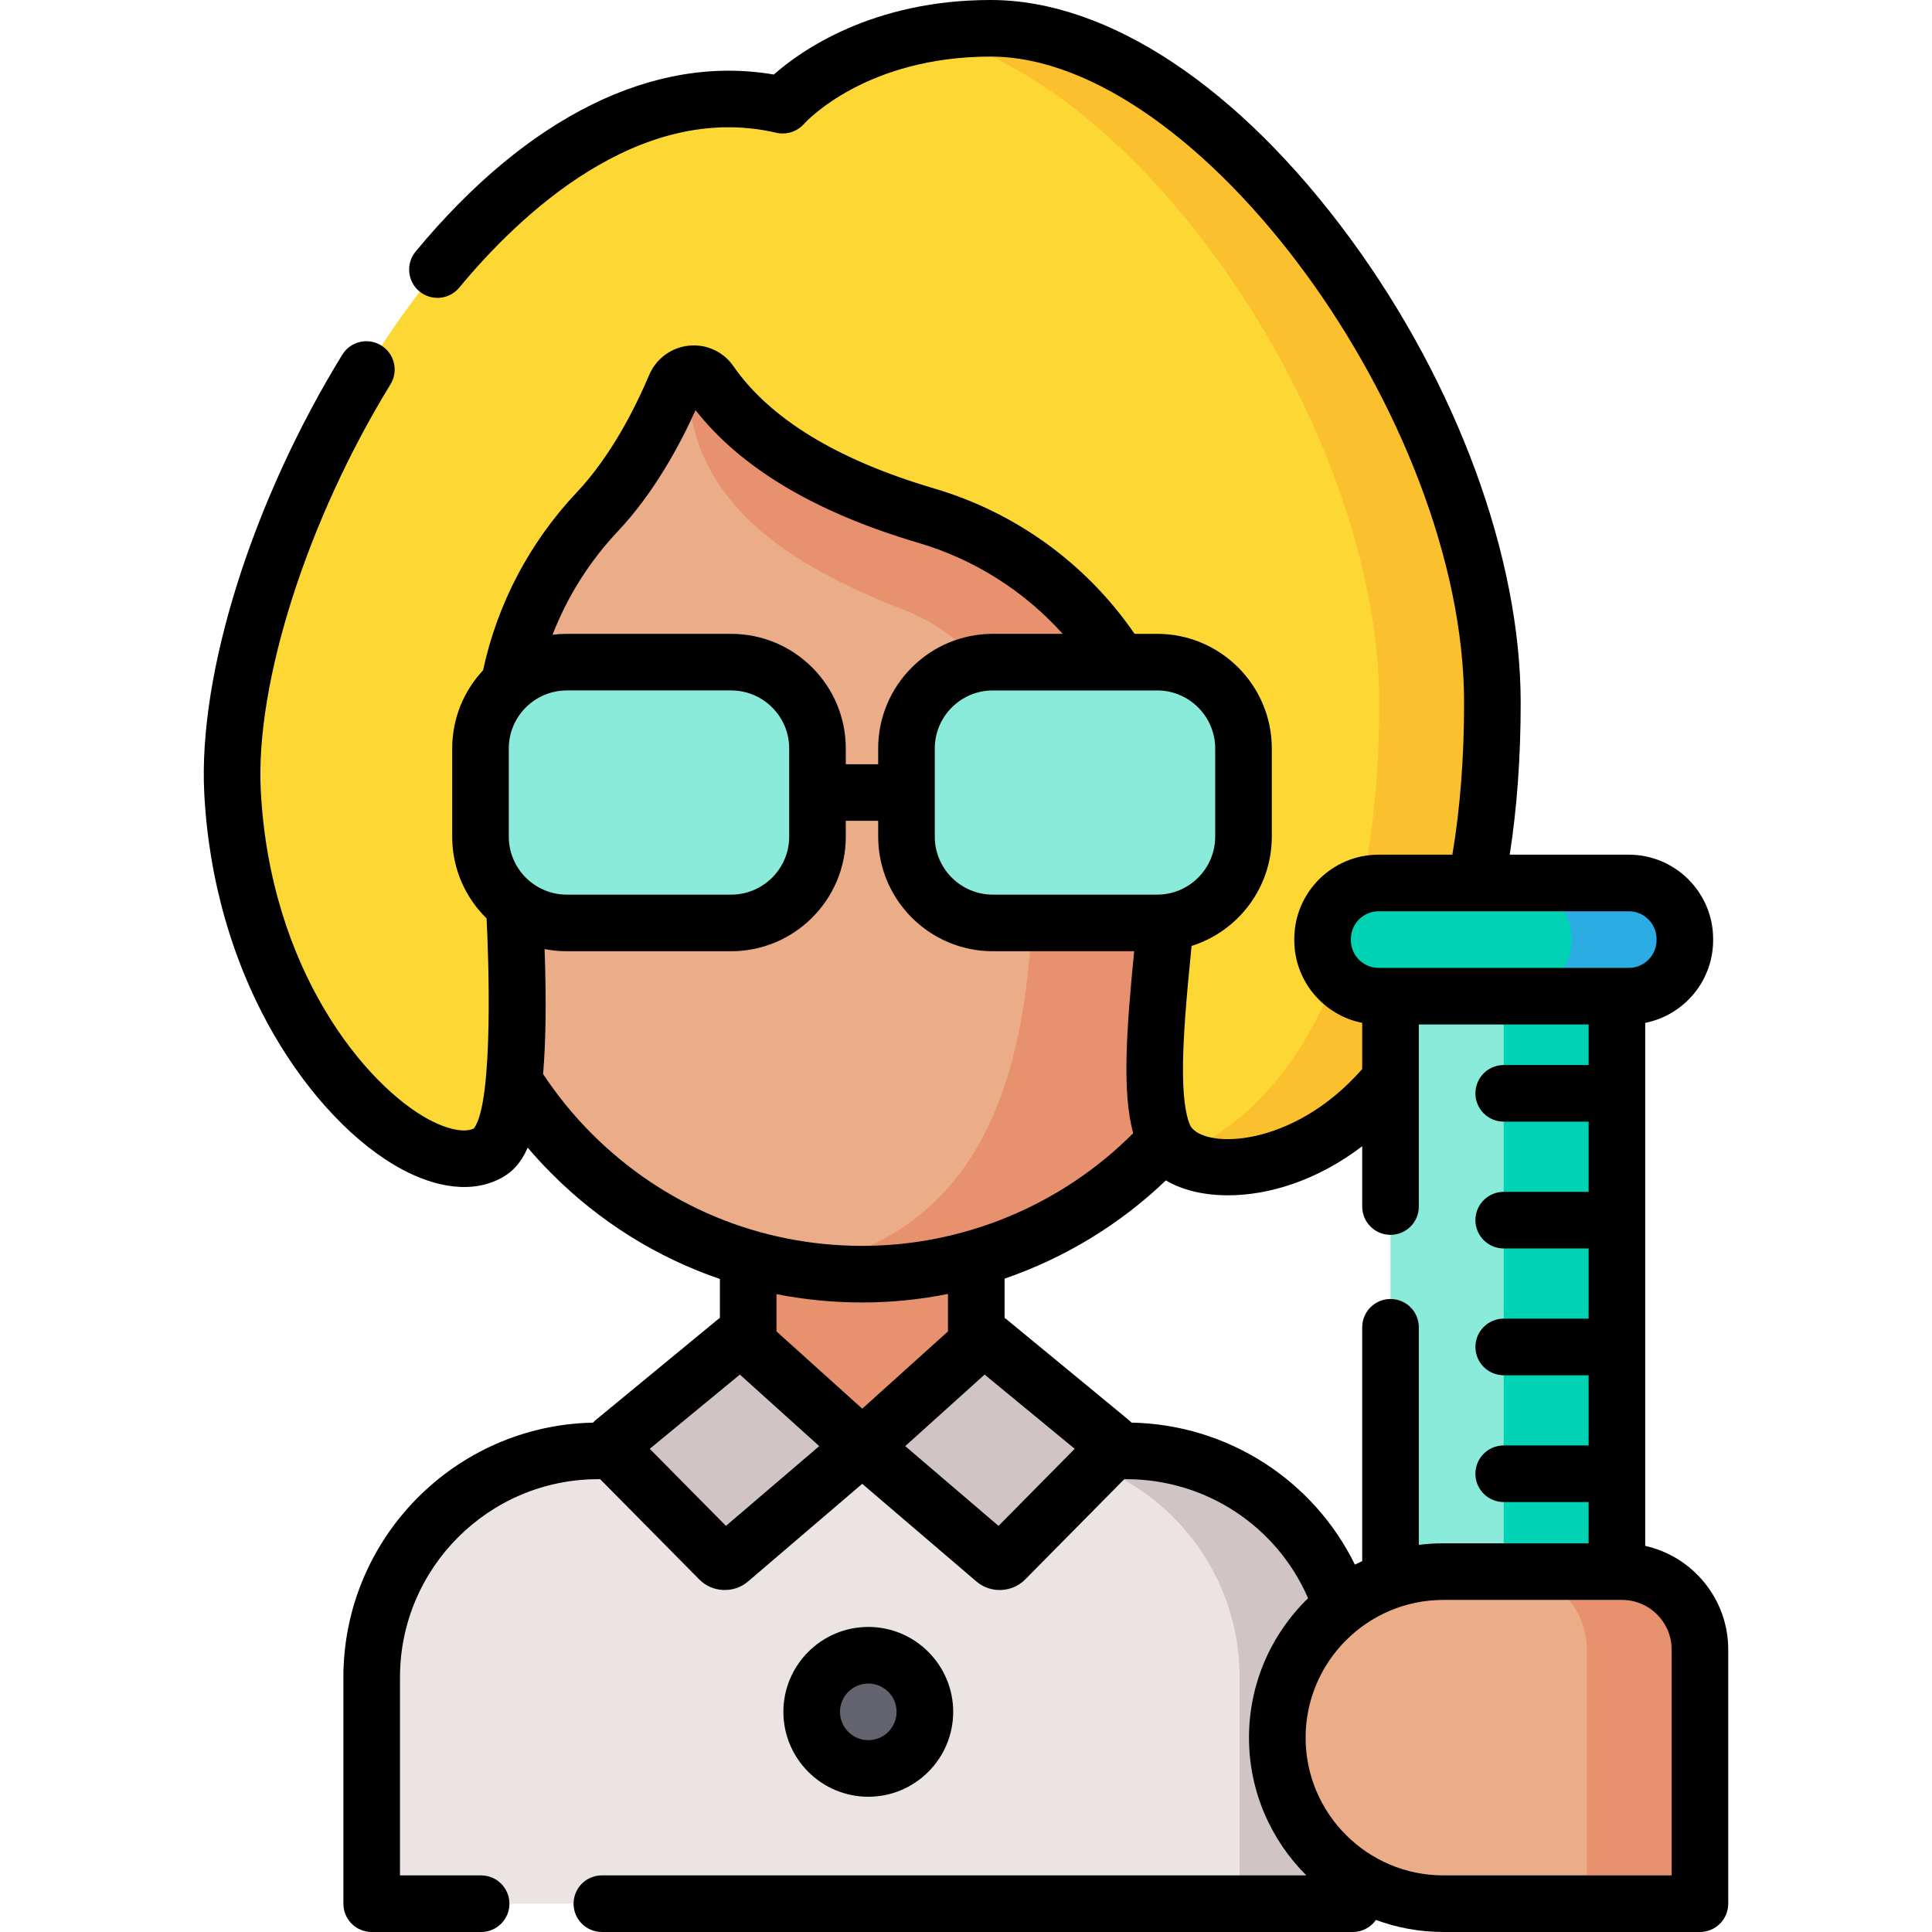 <svg height="512pt" viewBox="-54 0 512 512.004" width="512pt" xmlns="http://www.w3.org/2000/svg"><path d="m144.277 315.906h60.449v96.715h-60.449zm0 0" fill="#e8916f"/><path d="m304.5 504.5h-260v-60c0-33.137 26.863-60 60-60h140c33.137 0 60 26.863 60 60zm0 0" fill="#ebe4e2"/><g fill="#d1c4c4"><path d="m244.5 384.5h-30c33.137 0 60 26.863 60 60v60h30v-60c0-33.137-26.863-60-60-60zm0 0"/><path d="m174.469 383.387-30.898-27.848c-.734-.664-1.844-.688-2.609-.059l-32.188 26.512c-.906.75-.977 2.113-.148 2.949l28.02 28.352c.734.746 1.922.797 2.719.113zm0 0"/><path d="m174.531 383.387 30.898-27.848c.738-.664 1.848-.688 2.613-.059l32.184 26.512c.91.75.98 2.113.152 2.949l-28.02 28.352c-.738.746-1.926.797-2.723.113zm0 0"/></g><path d="m65.695 228.863v-81.078c0-56.711 45.973-102.684 102.684-102.684h12.246c56.711 0 102.68 45.973 102.68 102.684v81.078c0 60.09-48.711 108.801-108.801 108.801-60.094.004-108.809-48.711-108.809-108.801zm0 0" fill="#ebad88"/><path d="m180.625 45.105h-12.246c-4.066 0-35.75 46.246-39.691 46.707-4.07 35.004 18.141 54.84 56.34 69.594 21 8.113 34.809 28.363 34.809 50.875v16.582c0 53.91-12.012 98.656-63.469 107.289 5.898.992 11.953 1.516 18.133 1.516 60.094 0 108.805-48.715 108.805-108.805v-81.078c0-56.711-45.973-102.68-102.68-102.68zm0 0" fill="#e8916f"/><path d="m153.445 27.875s17.883-20.375 55.109-20.375c60.828 0 132.945 101.004 132.945 178.711 0 117.711-65.801 131.191-83.086 119.918-10.266-6.699-5.992-35.887-2.367-73.773 4.141-43.227-22.898-83.438-64.555-95.699-22.426-6.598-44.914-17.469-57.32-35.375-2.363-3.41-7.605-2.816-9.223 1.004-3.922 9.254-10.785 22.871-20.652 33.348-17.996 19.098-27.027 44.926-24.574 71.051 3.914 41.672 6.367 92.473-4.062 98.68-18.008 10.711-64.723-29.742-68.047-95.641-3.324-65.902 67.742-199.965 145.832-181.848zm0 0" fill="#fdd835"/><path d="m208.555 7.5c-6.164 0-11.789.566-16.902 1.5 57.609 12.742 119.848 105.02 119.848 177.211 0 77.863-28.789 110.113-53.285 119.766.066.047.129.105.199.152 17.281 11.273 83.086-2.207 83.086-119.918 0-77.707-72.117-178.711-132.945-178.711zm0 0" fill="#fbc02d"/><path d="m344.5 494c-16.566 0-30-13.43-30-30v-200h60v200c0 16.57-13.43 30-30 30zm0 0" fill="#8bebdb"/><path d="m344.5 264v200c0 11.102-6.035 20.789-15 25.977 4.414 2.555 9.535 4.023 15 4.023 16.57 0 30-13.43 30-30v-200zm0 0" fill="#00d3b4"/><path d="m377.652 264h-66.301c-8.203 0-14.852-6.648-14.852-14.852v-.301c0-8.199 6.648-14.848 14.852-14.848h66.301c8.199 0 14.852 6.648 14.852 14.848v.301c-.004 8.203-6.652 14.852-14.852 14.852zm0 0" fill="#00d3b4"/><path d="m377.652 234h-30c8.199 0 14.848 6.648 14.848 14.852v.301c0 8.199-6.648 14.848-14.848 14.848h30c8.199 0 14.848-6.648 14.848-14.848v-.301c0-8.203-6.648-14.852-14.848-14.852zm0 0" fill="#2bade3"/><path d="m396.5 504.5h-68c-24.301 0-44-19.699-44-44s19.699-44 44-44h47.363c11.398 0 20.637 9.242 20.637 20.641zm0 0" fill="#ebad88"/><path d="m375.863 416.5h-30c11.398 0 20.637 9.238 20.637 20.641v67.359h30v-67.359c0-11.402-9.238-20.641-20.637-20.641zm0 0" fill="#e8916f"/><path d="m191.105 453.66c0 8.285-6.715 15-15 15-8.281 0-15-6.715-15-15s6.719-15 15-15c8.285 0 15 6.715 15 15zm0 0" fill="#62636e"/><path d="m139.766 244.59h-43.555c-12.637 0-22.879-10.246-22.879-22.879v-23.355c0-12.633 10.242-22.879 22.879-22.879h43.555c12.637 0 22.879 10.246 22.879 22.879v23.355c0 12.633-10.242 22.879-22.879 22.879zm0 0" fill="#8bebdb"/><path d="m252.66 244.59h-43.551c-12.637 0-22.883-10.246-22.883-22.879v-23.355c0-12.633 10.246-22.879 22.883-22.879h43.551c12.637 0 22.883 10.246 22.883 22.879v23.355c-.004 12.633-10.246 22.879-22.883 22.879zm0 0" fill="#8bebdb"/><path d="m382 409.676c0-.102 0-146.629 0-138.602 10.25-2.027 18-11.09 18-21.922v-.301c0-12.324-10.023-22.352-22.348-22.352h-31.559c1.93-12.371 2.906-25.879 2.906-40.289 0-38.445-16.863-84.398-45.113-122.934-29.484-40.215-64.23-63.277-95.336-63.277-31.383 0-50.316 13.438-57.48 19.754-31.738-5.445-65.293 11.082-94.922 46.906-2.641 3.191-2.191 7.922.996 10.562 3.195 2.641 7.922 2.191 10.562-1 15.688-18.969 47.473-49.523 84.039-41.035 2.66.617 5.477-.297 7.301-2.324.656-.73 16.473-17.863 49.504-17.863 55.105 0 125.449 96.008 125.449 171.211 0 14.555-1.043 28.074-3.102 40.289h-19.547c-12.324 0-22.352 10.027-22.352 22.352v.301c0 10.832 7.754 19.895 18 21.922v12.242c-18.441 21.035-41.969 21.23-45.539 15.035-.828-1.773-1.848-5.547-1.953-13.418-.121-9.055.93-20.75 2.27-34.242 12.312-3.879 21.266-15.406 21.266-28.98v-23.352c0-16.754-13.629-30.383-30.379-30.383h-5.988c-12.742-18.539-31.438-32.141-53.066-38.512-25.66-7.555-43.586-18.477-53.27-32.453-2.637-3.812-7.164-5.887-11.777-5.406-4.66.477-8.688 3.445-10.516 7.75-3.77 8.902-10.156 21.527-19.203 31.133-12.484 13.246-21.039 29.508-24.832 47.156-5.07 5.43-8.176 12.715-8.176 20.715v23.352c0 8.48 3.492 16.16 9.113 21.68.453 8.828 2.023 48.617-3.363 55.66-2.414 1.203-6.938.316-11.926-2.355-16.586-8.883-42.137-39.477-44.559-87.352-1.434-28.48 12.383-71.676 34.383-107.488 2.168-3.531 1.062-8.148-2.465-10.316-3.531-2.172-8.148-1.066-10.316 2.465-23.82 38.781-38.18 84.352-36.578 116.098 1.16 23.027 7.535 45.172 18.43 64.035 9.328 16.156 21.73 29.199 34.023 35.781 8.453 4.527 18.645 6.812 26.918 1.891 2.312-1.375 4.523-3.52 6.355-7.664 2.043 2.406 4.184 4.727 6.418 6.961 12.75 12.75 27.938 22.176 44.512 27.84v10.301c-.199.141-.395.289-.586.449l-32.188 26.512c-.305.254-.594.523-.863.812-36.594.727-66.141 30.719-66.141 67.484v60c0 4.145 3.355 7.5 7.5 7.5h29c4.141 0 7.5-3.355 7.5-7.5 0-4.145-3.359-7.5-7.5-7.5h-21.5v-52.5c0-28.949 23.551-52.5 52.5-52.5h.551l26.254 26.562c3.488 3.527 9.164 3.762 12.934.543l30.262-25.879 30.262 25.883c3.758 3.211 9.438 2.988 12.93-.547l26.254-26.566h.551c21.113 0 39.898 12.496 48.16 31.551-9.652 9.367-15.66 22.469-15.66 36.949 0 14.25 5.82 27.168 15.203 36.5h-186.699c-4.145 0-7.5 3.355-7.5 7.5s3.355 7.5 7.5 7.5h199c2.539 0 4.781-1.262 6.141-3.191 5.566 2.062 11.582 3.191 17.859 3.191h68c4.141 0 7.5-3.355 7.5-7.5v-67.359c-.004-13.41-9.43-24.656-22.004-27.465zm-78-160.527v-.301c0-4.051 3.297-7.348 7.352-7.348h66.301c4.055 0 7.352 3.297 7.352 7.348v.301c0 4.055-3.297 7.352-7.352 7.352h-66.301c-4.055 0-7.352-3.297-7.352-7.352zm-35.961-50.793v23.355c0 8.477-6.898 15.379-15.379 15.379h-43.555c-8.477 0-15.379-6.898-15.379-15.379v-23.355c0-8.477 6.898-15.379 15.379-15.379.426 0 43.922.008 43.555 0 8.48 0 15.379 6.902 15.379 15.379zm-158.277-57.586c9.395-9.973 16.191-22.391 20.566-32.07 12.008 15.332 31.848 27.148 59.047 35.156 14.828 4.363 28.031 12.75 38.25 24.121h-18.52c-16.75 0-30.379 13.629-30.379 30.379v4.176h-8.582v-4.176c0-16.75-13.629-30.379-30.379-30.379h-43.555c-1.277 0-2.539.082-3.777.234 3.91-10.105 9.773-19.422 17.328-27.441zm-28.93 80.941v-23.355c0-8.477 6.898-15.379 15.383-15.379h43.551c8.48 0 15.379 6.898 15.379 15.379v23.355c0 8.477-6.898 15.379-15.379 15.379h-43.551c-8.484 0-15.383-6.902-15.383-15.379zm9.09 62.91c.707-8.242.902-18.996.398-33.105 1.906.375 3.879.574 5.895.574h43.551c16.754 0 30.379-13.629 30.379-30.379v-4.18h8.586v4.18c0 16.75 13.625 30.379 30.379 30.379h37.457c-2.059 21.051-3.234 37.367-.258 48.223-18.953 19.027-44.871 29.859-71.805 29.859-27.059 0-52.492-10.539-71.629-29.676-4.852-4.852-9.199-10.184-12.953-15.875zm84.582 60.551c7.68 0 15.285-.77 22.719-2.258v9.93l-22.719 20.473-22.723-20.473v-9.879c7.406 1.457 15.004 2.207 22.723 2.207zm-36.121 59.207-20.191-20.426 23.879-19.672 21.035 18.957zm72.238 0-24.723-21.141 21.035-18.957 23.879 19.672zm35.238-27.367c-.27-.285-.555-.555-.863-.809l-32.191-26.516c-.188-.156-.383-.305-.582-.441v-10.391c15.855-5.449 30.488-14.293 42.75-26.035 4.184 2.508 9.902 3.953 16.461 3.953 10.641 0 23.488-3.797 35.566-13.004v15.98c0 4.145 3.359 7.5 7.5 7.5 4.145 0 7.5-3.355 7.5-7.5v-48.25h45v10.75h-22.5c-4.141 0-7.5 3.355-7.5 7.5s3.359 7.5 7.5 7.5h22.5v18.605h-22.5c-4.141 0-7.5 3.355-7.5 7.5 0 4.141 3.359 7.5 7.5 7.5h22.5v18.605h-22.5c-4.141 0-7.5 3.355-7.5 7.5 0 4.141 3.359 7.5 7.5 7.5h22.5v18.602h-22.5c-4.141 0-7.5 3.359-7.5 7.5 0 4.145 3.359 7.5 7.5 7.5h22.5v10.938h-38.5c-2.199 0-4.371.141-6.5.406v-57.656c0-4.145-3.355-7.5-7.5-7.5-4.141 0-7.5 3.355-7.5 7.5v61.953c-.652.305-1.297.617-1.934.945-11.027-22.453-33.711-37.129-59.207-37.637zm143.141 119.988h-60.5c-20.125 0-36.5-16.375-36.5-36.5s16.375-36.5 36.5-36.5h47.359c7.246 0 13.141 5.895 13.141 13.141zm0 0"/><path d="m198.605 453.66c0-12.406-10.094-22.5-22.5-22.5s-22.5 10.094-22.5 22.5 10.094 22.5 22.5 22.5 22.5-10.094 22.5-22.5zm-30 0c0-4.137 3.367-7.5 7.5-7.5 4.137 0 7.5 3.363 7.5 7.5 0 4.137-3.363 7.5-7.5 7.5-4.133 0-7.5-3.363-7.5-7.5zm0 0"/></svg>